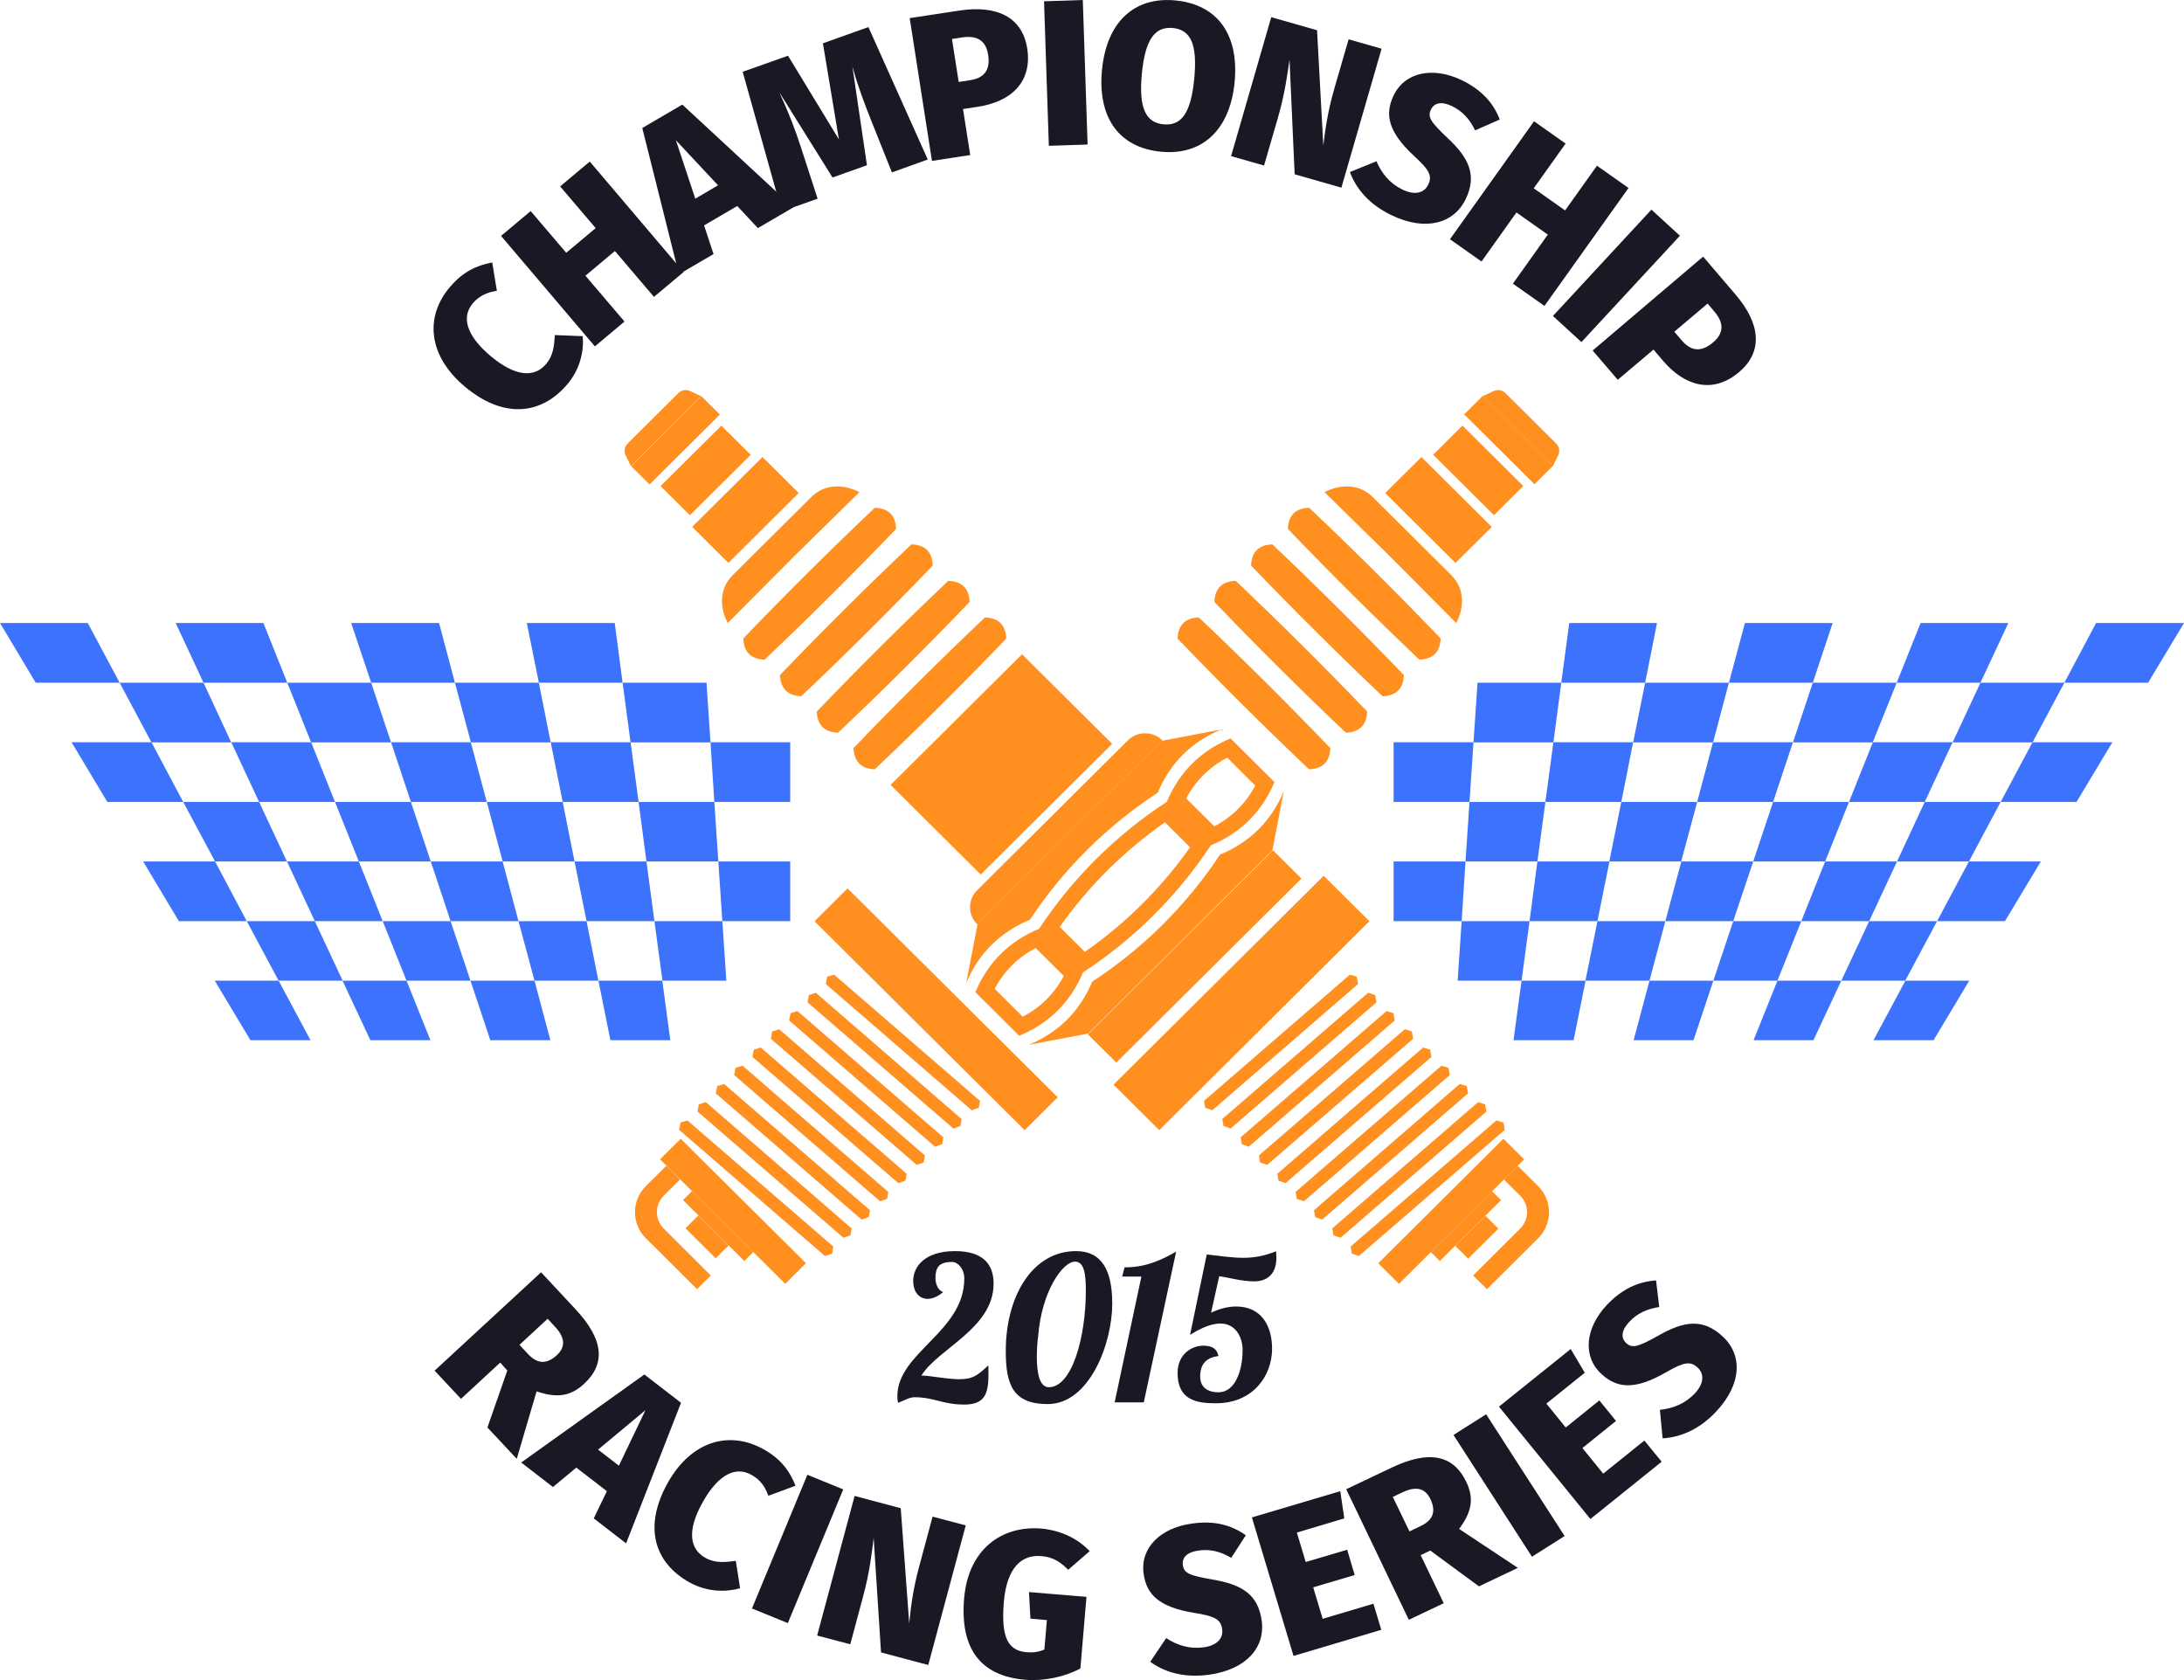 <svg width="104" height="80" viewBox="0 0 104 80" fill="none" xmlns="http://www.w3.org/2000/svg">
<path d="M38.38 60.151L32.416 54.224L31.43 55.204L37.393 61.132L38.38 60.151Z" fill="#FF8F1F"/>
<path d="M50.367 52.25L40.36 42.303L38.786 43.868L48.793 53.815L50.367 52.25Z" fill="#FF8F1F"/>
<path d="M35.868 59.62L32.951 56.721L32.525 57.144L35.442 60.044L35.868 59.62Z" fill="#FF8F1F"/>
<path d="M34.694 59.306L33.255 57.875L32.64 58.486L34.08 59.917L34.694 59.306Z" fill="#FF8F1F"/>
<path d="M39.285 59.81L32.338 53.8L32.407 53.451L32.735 53.352L39.681 59.355L39.628 59.689L39.285 59.81Z" fill="#FF8F1F"/>
<path d="M40.162 58.938L33.215 52.928L33.276 52.587L33.612 52.48L40.551 58.491L40.497 58.825L40.162 58.938Z" fill="#FF8F1F"/>
<path d="M41.031 58.074L34.084 52.063L34.153 51.715L34.481 51.616L41.428 57.627L41.374 57.953L41.031 58.074Z" fill="#FF8F1F"/>
<path d="M41.908 57.202L34.961 51.191L35.022 50.85L35.358 50.744L42.297 56.755L42.243 57.088L41.908 57.202Z" fill="#FF8F1F"/>
<path d="M42.777 56.339L35.831 50.328L35.899 49.979L36.227 49.881L43.174 55.891L43.12 56.217L42.777 56.339Z" fill="#FF8F1F"/>
<path d="M43.654 55.467L36.708 49.464L36.769 49.115L37.104 49.009L44.043 55.019L43.99 55.353L43.654 55.467Z" fill="#FF8F1F"/>
<path d="M44.524 54.602L37.577 48.592L37.646 48.243L37.974 48.145L44.92 54.155L44.867 54.481L44.524 54.602Z" fill="#FF8F1F"/>
<path d="M45.4 53.739L38.454 47.728L38.515 47.38L38.85 47.273L45.789 53.284L45.736 53.617L45.4 53.739Z" fill="#FF8F1F"/>
<path d="M46.27 52.867L39.323 46.856L39.384 46.508L39.72 46.409L46.666 52.42L46.613 52.746L46.27 52.867Z" fill="#FF8F1F"/>
<path d="M31.614 58.507C31.171 58.067 31.171 57.362 31.614 56.93L32.384 56.164L31.728 55.513L30.752 56.483C30.066 57.165 30.066 58.279 30.752 58.961L33.192 61.387L33.848 60.735L31.614 58.507Z" fill="#FF8F1F"/>
<path d="M63.35 35.624C61.314 33.502 59.224 31.425 57.089 29.401C56.434 29.424 56.098 29.765 56.075 30.409C58.111 32.532 60.2 34.608 62.336 36.632C62.984 36.609 63.327 36.268 63.35 35.624Z" fill="#FF8F1F"/>
<path d="M65.103 33.881C63.068 31.759 60.978 29.682 58.843 27.658C58.188 27.681 57.852 28.022 57.829 28.666C59.865 30.788 61.954 32.865 64.089 34.889C64.737 34.866 65.073 34.533 65.103 33.881Z" fill="#FF8F1F"/>
<path d="M66.85 32.145C64.814 30.022 62.724 27.946 60.589 25.922C59.934 25.945 59.598 26.286 59.575 26.93C61.611 29.052 63.7 31.129 65.835 33.153C66.491 33.13 66.827 32.789 66.85 32.145Z" fill="#FF8F1F"/>
<path d="M68.603 30.401C66.568 28.279 64.478 26.202 62.343 24.179C61.688 24.201 61.352 24.543 61.329 25.187C63.365 27.309 65.454 29.386 67.589 31.41C68.237 31.387 68.581 31.046 68.603 30.401Z" fill="#FF8F1F"/>
<path d="M69.343 29.667C69.343 29.667 70.106 28.386 69.099 27.378C68.093 26.377 67.239 25.528 67.239 25.528C67.239 25.528 66.385 24.679 65.378 23.679C64.371 22.678 63.075 23.436 63.075 23.436L66.224 26.529L69.343 29.667Z" fill="#FF8F1F"/>
<path d="M71.036 25.091L67.688 21.763L65.962 23.478L69.31 26.806L71.036 25.091Z" fill="#FF8F1F"/>
<path d="M72.537 23.144L69.642 20.266L68.245 21.654L71.141 24.532L72.537 23.144Z" fill="#FF8F1F"/>
<path d="M73.949 22.186L70.601 18.857L69.722 19.731L73.07 23.059L73.949 22.186Z" fill="#FF8F1F"/>
<path d="M73.949 22.193L70.602 18.866L71.128 18.623C71.318 18.532 71.547 18.57 71.692 18.722L74.102 21.117C74.246 21.261 74.292 21.488 74.201 21.678L73.949 22.193Z" fill="#FF8F1F"/>
<path d="M66.617 61.134L72.58 55.206L71.593 54.225L65.63 60.153L66.617 61.134Z" fill="#FF8F1F"/>
<path d="M55.203 53.814L65.21 43.867L63.032 41.702L53.025 51.649L55.203 53.814Z" fill="#FF8F1F"/>
<path d="M53.159 50.597L61.974 41.834L60.621 40.489L51.805 49.252L53.159 50.597Z" fill="#FF8F1F"/>
<path d="M46.536 44.014L55.351 35.252C54.901 34.805 54.162 34.805 53.712 35.252L46.536 42.385C46.079 42.832 46.079 43.567 46.536 44.014Z" fill="#FF8F1F"/>
<path d="M68.562 60.047L71.479 57.148L71.053 56.724L68.136 59.623L68.562 60.047Z" fill="#FF8F1F"/>
<path d="M69.912 59.934L71.352 58.503L70.737 57.892L69.298 59.323L69.912 59.934Z" fill="#FF8F1F"/>
<path d="M64.707 59.81L71.654 53.8L71.593 53.451L71.257 53.352L64.318 59.355L64.372 59.689L64.707 59.81Z" fill="#FF8F1F"/>
<path d="M63.838 58.938L70.784 52.928L70.716 52.587L70.388 52.48L63.441 58.491L63.495 58.825L63.838 58.938Z" fill="#FF8F1F"/>
<path d="M62.961 58.074L69.907 52.063L69.846 51.715L69.511 51.616L62.572 57.627L62.625 57.953L62.961 58.074Z" fill="#FF8F1F"/>
<path d="M62.092 57.202L69.038 51.191L68.977 50.85L68.642 50.744L61.695 56.755L61.749 57.088L62.092 57.202Z" fill="#FF8F1F"/>
<path d="M61.215 56.339L68.161 50.328L68.1 49.979L67.765 49.881L60.826 55.891L60.879 56.217L61.215 56.339Z" fill="#FF8F1F"/>
<path d="M60.345 55.467L67.292 49.464L67.231 49.115L66.895 49.009L59.949 55.019L60.002 55.353L60.345 55.467Z" fill="#FF8F1F"/>
<path d="M59.468 54.602L66.415 48.592L66.354 48.243L66.026 48.145L59.08 54.155L59.133 54.481L59.468 54.602Z" fill="#FF8F1F"/>
<path d="M58.599 53.739L65.546 47.728L65.485 47.38L65.149 47.273L58.203 53.284L58.264 53.617L58.599 53.739Z" fill="#FF8F1F"/>
<path d="M57.73 52.867L64.669 46.856L64.608 46.508L64.28 46.409L57.334 52.42L57.387 52.746L57.73 52.867Z" fill="#FF8F1F"/>
<path d="M72.385 58.507C72.828 58.067 72.828 57.362 72.385 56.93L71.615 56.164L72.271 55.513L73.247 56.483C73.933 57.165 73.933 58.279 73.247 58.961L70.807 61.387L70.151 60.735L72.385 58.507Z" fill="#FF8F1F"/>
<path d="M46.701 41.642L52.96 35.42L48.669 31.154L42.409 37.376L46.701 41.642Z" fill="#FF8F1F"/>
<path d="M40.642 35.624C42.678 33.502 44.767 31.425 46.902 29.401C47.558 29.424 47.894 29.765 47.916 30.409C45.881 32.532 43.791 34.608 41.656 36.632C41.008 36.609 40.673 36.268 40.642 35.624Z" fill="#FF8F1F"/>
<path d="M38.896 33.881C40.932 31.759 43.021 29.682 45.156 27.658C45.812 27.681 46.148 28.022 46.17 28.666C44.135 30.788 42.045 32.865 39.91 34.889C39.262 34.866 38.919 34.533 38.896 33.881Z" fill="#FF8F1F"/>
<path d="M37.142 32.145C39.178 30.022 41.267 27.946 43.402 25.922C44.058 25.945 44.394 26.286 44.416 26.93C42.381 29.052 40.291 31.129 38.156 33.153C37.508 33.13 37.173 32.789 37.142 32.145Z" fill="#FF8F1F"/>
<path d="M35.396 30.401C37.432 28.279 39.521 26.202 41.656 24.179C42.312 24.201 42.648 24.543 42.67 25.187C40.635 27.309 38.545 29.386 36.41 31.41C35.754 31.387 35.419 31.046 35.396 30.401Z" fill="#FF8F1F"/>
<path d="M34.656 29.667C34.656 29.667 33.894 28.386 34.9 27.378C35.907 26.377 36.761 25.528 36.761 25.528C36.761 25.528 37.615 24.679 38.621 23.679C39.628 22.678 40.924 23.436 40.924 23.436L37.775 26.529L34.656 29.667Z" fill="#FF8F1F"/>
<path d="M46.445 47.244C47.139 47.934 47.84 48.631 48.534 49.321C49.952 48.737 50.982 47.714 51.569 46.304C53.994 44.72 56.068 42.658 57.654 40.256C59.072 39.672 60.102 38.649 60.689 37.239C59.995 36.549 59.293 35.852 58.599 35.162C57.181 35.746 56.152 36.769 55.565 38.179C53.14 39.763 51.066 41.825 49.48 44.227C48.061 44.811 47.032 45.842 46.445 47.244ZM56.487 38.02C56.708 37.595 56.99 37.224 57.311 36.898C57.639 36.572 58.012 36.299 58.439 36.079L59.774 37.406C59.553 37.83 59.27 38.202 58.95 38.527C58.622 38.853 58.249 39.126 57.822 39.346L56.487 38.02ZM50.463 44.136C51.142 43.174 51.912 42.264 52.751 41.43C53.59 40.597 54.505 39.831 55.473 39.157L56.67 40.346C55.992 41.309 55.221 42.219 54.383 43.052C53.544 43.886 52.629 44.652 51.66 45.326L50.463 44.136ZM47.367 47.085C47.589 46.66 47.871 46.289 48.191 45.963C48.519 45.637 48.892 45.364 49.319 45.144L50.654 46.471C50.433 46.895 50.151 47.267 49.83 47.593C49.502 47.919 49.129 48.191 48.702 48.411L47.367 47.085Z" fill="#FF8F1F"/>
<path d="M52.011 46.743C54.436 45.159 56.51 43.097 58.096 40.694C59.514 40.111 60.544 39.087 61.131 37.678L60.589 40.497L51.821 49.214L48.984 49.752C50.395 49.176 51.424 48.153 52.011 46.743Z" fill="#FF8F1F"/>
<path d="M55.13 37.746C52.705 39.331 50.631 41.392 49.045 43.795C47.627 44.379 46.597 45.402 46.01 46.812L46.552 43.992L55.321 35.276L58.157 34.737C56.746 35.313 55.717 36.337 55.13 37.746Z" fill="#FF8F1F"/>
<path d="M34.686 26.804L38.035 23.476L36.309 21.761L32.961 25.089L34.686 26.804Z" fill="#FF8F1F"/>
<path d="M32.852 24.535L35.747 21.657L34.351 20.269L31.455 23.147L32.852 24.535Z" fill="#FF8F1F"/>
<path d="M30.932 23.069L34.28 19.74L33.401 18.867L30.053 22.195L30.932 23.069Z" fill="#FF8F1F"/>
<path d="M30.043 22.193L33.391 18.866L32.864 18.623C32.674 18.532 32.445 18.57 32.3 18.722L29.89 21.117C29.746 21.261 29.7 21.488 29.791 21.678L30.043 22.193Z" fill="#FF8F1F"/>
<path d="M47.063 65.016C47.07 65.168 47.07 65.304 47.07 65.441C47.07 66.388 46.88 66.881 45.919 66.881C44.867 66.881 44.508 66.532 43.525 66.532C43.303 66.532 42.953 66.737 42.762 66.797C42.739 66.691 42.731 66.585 42.731 66.487C42.731 64.387 45.919 63.432 45.919 60.878C45.919 60.408 45.606 60.09 45.332 60.09C44.684 60.09 44.546 60.385 44.546 60.87C44.546 61.09 44.645 61.446 44.912 61.522C44.661 61.742 44.401 61.848 44.173 61.848C43.784 61.848 43.486 61.537 43.486 60.984C43.486 60.332 44.02 59.574 45.477 59.574C46.796 59.574 47.314 60.188 47.314 61.12C47.314 63.258 44.676 64.205 43.875 65.501C44.287 65.501 44.844 65.638 45.614 65.676C46.315 65.676 46.521 65.524 47.063 65.016Z" fill="#191825"/>
<path d="M52.964 62.075C52.964 63.986 51.874 66.858 49.891 66.858C48.229 66.858 47.894 65.926 47.894 64.334C47.894 61.712 49.167 59.574 51.241 59.574C52.453 59.574 52.964 60.469 52.964 62.075ZM49.373 64.607C49.373 65.32 49.48 66.055 49.945 66.055C51.043 66.055 51.706 63.69 51.706 61.469C51.706 60.681 51.638 60.075 51.188 60.075C50.608 60.075 49.594 61.492 49.434 63.652C49.396 63.91 49.373 64.251 49.373 64.607Z" fill="#191825"/>
<path d="M54.466 66.775H53.079L54.352 60.787H53.437L53.551 60.347C54.085 60.347 54.832 60.286 56.007 59.597L54.466 66.775Z" fill="#191825"/>
<path d="M60.78 59.9C60.78 60.545 60.453 61.015 59.721 61.015C59.111 61.015 58.493 60.825 58.058 60.772L57.669 62.508C58.112 62.295 58.523 62.212 58.867 62.212C60.048 62.212 60.575 63.114 60.575 64.221C60.575 65.517 59.667 66.82 57.898 66.82C56.991 66.82 56.076 66.677 56.076 65.38C56.076 64.478 56.754 64.077 57.296 64.077C57.73 64.077 57.944 64.221 58.02 64.569C57.509 64.638 57.151 64.888 57.151 65.547C57.151 66.116 57.586 66.297 58.02 66.297C58.821 66.297 59.172 65.259 59.172 64.281C59.172 63.683 58.844 63.023 58.119 63.023C57.586 63.023 57.036 63.334 56.67 63.561L57.464 59.734C58.142 59.809 58.668 59.893 59.202 59.893C59.698 59.893 60.178 59.817 60.765 59.582C60.773 59.688 60.78 59.794 60.78 59.9Z" fill="#191825"/>
<path d="M23.44 12.499L23.661 13.848C23.204 13.916 22.822 14.083 22.517 14.439C21.984 15.069 22.159 15.94 23.364 16.956C24.561 17.956 25.453 17.987 26.01 17.327C26.345 16.933 26.391 16.463 26.422 15.955L27.748 16.008C27.809 16.691 27.642 17.562 27.016 18.297C25.758 19.783 23.951 19.934 22.136 18.411C20.367 16.925 20.23 15.069 21.427 13.666C22.029 12.954 22.685 12.636 23.44 12.499Z" fill="#191825"/>
<path d="M27.878 13.128L29.738 15.311L28.328 16.493L23.859 11.233L25.27 10.051L26.963 12.036L28.366 10.862L26.673 8.876L28.084 7.693L32.552 12.954L31.141 14.136L29.281 11.953L27.878 13.128Z" fill="#191825"/>
<path d="M33.528 10.733L33.978 12.098L32.331 13.06L30.585 6.095L32.491 4.98L37.776 9.877L36.09 10.862L35.107 9.809L33.528 10.733ZM32.186 6.678L33.109 9.46L34.192 8.823L32.186 6.678Z" fill="#191825"/>
<path d="M42.472 8.209L41.519 5.822C41.176 4.965 40.841 4.086 40.589 3.161L41.283 7.868L39.644 8.452L37.112 4.397C37.562 5.382 37.852 6.125 38.141 7.019L38.934 9.46L37.226 10.066L35.366 3.419L37.524 2.653L39.949 6.64L39.186 2.062L41.352 1.289L44.18 7.595L42.472 8.209Z" fill="#191825"/>
<path d="M45.66 0.507C47.459 0.227 48.679 0.803 48.916 2.311C49.16 3.895 48.161 4.843 46.56 5.085L45.858 5.191L46.201 7.382L44.379 7.662L43.319 0.863L45.66 0.507ZM46.186 3.819C46.849 3.721 47.17 3.357 47.055 2.607C46.956 1.962 46.56 1.674 45.828 1.78L45.332 1.856L45.652 3.903L46.186 3.819Z" fill="#191825"/>
<path d="M49.945 6.943L49.716 0.061L51.562 0L51.79 6.882L49.945 6.943Z" fill="#191825"/>
<path d="M58.79 3.926C58.569 6.154 57.281 7.42 55.275 7.223C53.27 7.026 52.255 5.585 52.477 3.312C52.698 1.083 53.979 -0.175 55.984 0.022C57.982 0.219 59.011 1.652 58.79 3.926ZM54.375 3.501C54.215 5.153 54.566 5.836 55.397 5.919C56.259 6.002 56.709 5.396 56.869 3.744C57.029 2.091 56.693 1.417 55.847 1.333C55.008 1.258 54.535 1.849 54.375 3.501Z" fill="#191825"/>
<path d="M61.65 8.299L61.406 2.842C61.307 3.494 61.2 4.419 60.842 5.647L60.193 7.882L58.623 7.435L60.536 0.818L62.717 1.44L63.015 6.935C63.099 6.245 63.205 5.389 63.526 4.267L64.219 1.872L65.79 2.319L63.876 8.936L61.65 8.299Z" fill="#191825"/>
<path d="M71.418 5.692L70.244 6.207C69.984 5.669 69.634 5.29 69.146 5.055C68.658 4.82 68.299 4.881 68.139 5.222C67.964 5.578 68.139 5.813 68.924 6.564C69.969 7.534 70.335 8.36 69.794 9.482C69.23 10.649 67.88 11.02 66.279 10.255C65.135 9.709 64.555 8.928 64.281 8.193L65.546 7.678C65.798 8.269 66.195 8.746 66.797 9.034C67.369 9.307 67.819 9.194 68.01 8.792C68.208 8.383 68.078 8.102 67.338 7.428C66.103 6.276 65.928 5.457 66.362 4.547C66.911 3.41 68.254 3.175 69.596 3.812C70.556 4.275 71.113 4.904 71.418 5.692Z" fill="#191825"/>
<path d="M72.211 10.118L70.549 12.453L69.046 11.392L73.05 5.775L74.552 6.837L73.034 8.966L74.529 10.02L76.046 7.89L77.549 8.951L73.545 14.568L72.043 13.507L73.705 11.172L72.211 10.118Z" fill="#191825"/>
<path d="M73.949 15.046L78.639 9.982L79.996 11.226L75.306 16.289L73.949 15.046Z" fill="#191825"/>
<path d="M82.642 14.023C83.824 15.402 83.976 16.736 82.81 17.721C81.582 18.76 80.248 18.411 79.195 17.183L78.738 16.645L77.037 18.085L75.84 16.691L81.102 12.219L82.642 14.023ZM80.08 16.206C80.515 16.713 80.995 16.797 81.575 16.304C82.078 15.88 82.116 15.395 81.635 14.834L81.315 14.455L79.729 15.796L80.08 16.206Z" fill="#191825"/>
<path d="M23.821 64.881L21.953 66.609L20.695 65.267L25.766 60.583L27.397 62.334C28.716 63.744 28.884 64.911 27.802 65.904C27.146 66.51 26.482 66.571 25.552 66.252L24.607 69.466L23.211 67.973L24.157 65.26L23.821 64.881ZM25.156 64.487C25.583 64.941 26.025 64.979 26.513 64.532C26.948 64.13 26.902 63.683 26.429 63.175L26.078 62.796L24.736 64.039L25.156 64.487Z" fill="#191825"/>
<path d="M27.443 69.883L26.33 70.808L24.82 69.641L30.684 65.449L32.43 66.798L29.814 73.491L28.274 72.301L28.899 71.005L27.443 69.883ZM30.737 67.147L28.48 69.027L29.471 69.792L30.737 67.147Z" fill="#191825"/>
<path d="M37.882 70.747L36.586 71.224C36.433 70.785 36.197 70.451 35.777 70.224C35.053 69.822 34.229 70.163 33.459 71.535C32.697 72.892 32.842 73.771 33.604 74.188C34.054 74.438 34.527 74.392 35.038 74.324L35.243 75.628C34.58 75.817 33.688 75.817 32.842 75.355C31.134 74.408 30.638 72.68 31.797 70.61C32.925 68.602 34.733 68.109 36.349 69.004C37.173 69.458 37.607 70.042 37.882 70.747Z" fill="#191825"/>
<path d="M35.808 76.591L38.446 70.224L40.154 70.921L37.516 77.288L35.808 76.591Z" fill="#191825"/>
<path d="M41.954 78.683L41.603 73.233C41.519 73.885 41.428 74.817 41.092 76.045L40.49 78.296L38.912 77.88L40.696 71.232L42.892 71.816L43.296 77.304C43.365 76.614 43.456 75.757 43.761 74.628L44.409 72.218L45.988 72.635L44.203 79.282L41.954 78.683Z" fill="#191825"/>
<path d="M51.889 73.862L50.867 74.749C50.471 74.347 50.12 74.143 49.587 74.097C48.626 74.014 47.939 74.673 47.802 76.28C47.657 78.016 48.023 78.607 48.9 78.675C49.205 78.698 49.472 78.66 49.731 78.546L49.853 77.144L49.068 77.076L48.999 75.81L51.737 76.037L51.447 79.448C50.684 79.858 49.709 80.055 48.832 79.987C46.628 79.805 45.713 78.44 45.911 76.106C46.109 73.786 47.688 72.627 49.594 72.786C50.601 72.885 51.378 73.317 51.889 73.862Z" fill="#191825"/>
<path d="M59.324 73.105L58.63 74.181C58.112 73.87 57.616 73.756 57.075 73.832C56.541 73.908 56.274 74.15 56.327 74.529C56.381 74.924 56.663 75.022 57.73 75.212C59.141 75.447 59.904 75.924 60.079 77.159C60.262 78.448 59.347 79.494 57.586 79.744C56.335 79.918 55.412 79.593 54.772 79.13L55.534 78.001C56.076 78.357 56.67 78.531 57.326 78.44C57.959 78.35 58.264 78.008 58.196 77.569C58.135 77.122 57.868 76.955 56.876 76.803C55.206 76.53 54.596 75.939 54.459 74.939C54.284 73.696 55.267 72.756 56.739 72.551C57.814 72.392 58.63 72.612 59.324 73.105Z" fill="#191825"/>
<path d="M61.756 72.976L62.176 74.378L64.151 73.794L64.509 74.999L62.534 75.583L62.984 77.084L65.401 76.364L65.775 77.607L61.596 78.85L59.614 72.255L63.823 71.005L64.013 72.301L61.756 72.976Z" fill="#191825"/>
<path d="M67.651 74.052L68.749 76.341L67.086 77.129L64.105 70.914L66.27 69.883C68.017 69.057 69.191 69.247 69.824 70.566C70.213 71.369 70.068 72.021 69.481 72.802L72.279 74.658L70.426 75.538L68.108 73.832L67.651 74.052ZM67.666 72.657C68.23 72.385 68.398 71.983 68.116 71.384C67.857 70.846 67.422 70.763 66.789 71.058L66.324 71.278L67.117 72.923L67.666 72.657Z" fill="#191825"/>
<path d="M72.95 74.127L69.214 68.329L70.769 67.344L74.506 73.142L72.95 74.127Z" fill="#191825"/>
<path d="M73.636 66.836L74.559 67.973L76.16 66.684L76.953 67.662L75.352 68.951L76.343 70.171L78.303 68.595L79.127 69.603L75.733 72.331L71.379 66.98L74.796 64.236L75.466 65.366L73.636 66.836Z" fill="#191825"/>
<path d="M78.86 60.97L79.012 62.236C78.417 62.327 77.952 62.546 77.579 62.948C77.213 63.342 77.167 63.698 77.441 63.956C77.731 64.221 78.013 64.13 78.966 63.6C80.209 62.887 81.101 62.781 82.024 63.63C82.985 64.509 82.947 65.896 81.742 67.192C80.888 68.117 79.958 68.443 79.172 68.489L79.043 67.132C79.691 67.064 80.255 66.829 80.713 66.344C81.147 65.874 81.162 65.419 80.835 65.116C80.499 64.805 80.186 64.85 79.325 65.351C77.861 66.192 77.014 66.116 76.267 65.434C75.337 64.585 75.497 63.236 76.503 62.152C77.243 61.371 78.006 61.03 78.86 60.97Z" fill="#191825"/>
<path d="M72.455 46.698H69.412L69.603 43.863H72.836L72.455 46.698Z" fill="#3D72FC"/>
<path d="M74.933 49.532H72.073L72.454 46.697H75.505L74.933 49.532Z" fill="#3D72FC"/>
<path d="M78.547 46.698H75.497L76.069 43.863H79.302L78.547 46.698Z" fill="#3D72FC"/>
<path d="M80.644 49.532H77.792L78.547 46.697H81.589L80.644 49.532Z" fill="#3D72FC"/>
<path d="M84.639 46.698H81.589L82.535 43.863H85.776L84.639 46.698Z" fill="#3D72FC"/>
<path d="M86.355 49.532H83.503L84.64 46.697H87.682L86.355 49.532Z" fill="#3D72FC"/>
<path d="M90.724 46.698H87.682L89.008 43.863H92.242L90.724 46.698Z" fill="#3D72FC"/>
<path d="M92.074 49.532H89.214L90.732 46.697H93.774L92.074 49.532Z" fill="#3D72FC"/>
<path d="M69.603 43.863H66.362V41.02H69.785L69.603 43.863Z" fill="#3D72FC"/>
<path d="M73.209 41.02H69.786L69.976 38.185H73.591L73.209 41.02Z" fill="#3D72FC"/>
<path d="M76.069 43.863H72.835L73.209 41.02H76.64L76.069 43.863Z" fill="#3D72FC"/>
<path d="M80.056 41.02H76.633L77.205 38.185H80.819L80.056 41.02Z" fill="#3D72FC"/>
<path d="M82.535 43.863H79.302L80.064 41.02H83.488L82.535 43.863Z" fill="#3D72FC"/>
<path d="M86.912 41.02H83.488L84.434 38.185H88.048L86.912 41.02Z" fill="#3D72FC"/>
<path d="M89.008 43.863H85.775L86.912 41.02H90.335L89.008 43.863Z" fill="#3D72FC"/>
<path d="M93.759 41.02H90.335L91.655 38.185H95.269L93.759 41.02Z" fill="#3D72FC"/>
<path d="M95.475 43.863H92.242L93.759 41.02H97.183L95.475 43.863Z" fill="#3D72FC"/>
<path d="M69.976 38.185H66.362V35.343H70.167L69.976 38.185Z" fill="#3D72FC"/>
<path d="M73.972 35.351H70.167L70.358 32.509H74.346L73.972 35.351Z" fill="#3D72FC"/>
<path d="M77.205 38.185H73.59L73.972 35.343H77.769L77.205 38.185Z" fill="#3D72FC"/>
<path d="M81.574 35.351H77.769L78.341 32.509H82.329L81.574 35.351Z" fill="#3D72FC"/>
<path d="M84.434 38.185H80.819L81.574 35.343H85.379L84.434 38.185Z" fill="#3D72FC"/>
<path d="M89.176 35.351H85.379L86.324 32.509H90.32L89.176 35.351Z" fill="#3D72FC"/>
<path d="M91.655 38.185H88.048L89.184 35.343H92.981L91.655 38.185Z" fill="#3D72FC"/>
<path d="M96.786 35.351H92.981L94.308 32.509H98.304L96.786 35.351Z" fill="#3D72FC"/>
<path d="M98.883 38.185H95.269L96.787 35.343H100.591L98.883 38.185Z" fill="#3D72FC"/>
<path d="M78.341 32.508H74.345L74.727 29.666H78.905L78.341 32.508Z" fill="#3D72FC"/>
<path d="M86.325 32.508H82.329L83.092 29.666H87.27L86.325 32.508Z" fill="#3D72FC"/>
<path d="M94.308 32.508H90.32L91.457 29.666H95.635L94.308 32.508Z" fill="#3D72FC"/>
<path d="M102.292 32.508H98.304L99.814 29.666H104L102.292 32.508Z" fill="#3D72FC"/>
<path d="M31.545 46.698H34.588L34.397 43.863H31.164L31.545 46.698Z" fill="#3D72FC"/>
<path d="M29.067 49.532H31.919L31.538 46.697H28.496L29.067 49.532Z" fill="#3D72FC"/>
<path d="M25.453 46.698H28.495L27.931 43.863H24.69L25.453 46.698Z" fill="#3D72FC"/>
<path d="M23.348 49.532H26.208L25.453 46.697H22.403L23.348 49.532Z" fill="#3D72FC"/>
<path d="M19.36 46.698H22.403L21.457 43.863H18.224L19.36 46.698Z" fill="#3D72FC"/>
<path d="M17.637 49.532H20.496L19.36 46.697H16.31L17.637 49.532Z" fill="#3D72FC"/>
<path d="M13.268 46.698H16.318L14.991 43.863H11.751L13.268 46.698Z" fill="#3D72FC"/>
<path d="M11.926 49.532H14.786L13.268 46.697H10.226L11.926 49.532Z" fill="#3D72FC"/>
<path d="M34.397 43.863H37.63V41.02H34.206L34.397 43.863Z" fill="#3D72FC"/>
<path d="M30.783 41.02H34.206L34.016 38.185H30.409L30.783 41.02Z" fill="#3D72FC"/>
<path d="M27.931 43.863H31.164L30.783 41.02H27.359L27.931 43.863Z" fill="#3D72FC"/>
<path d="M23.936 41.02H27.359L26.795 38.185H23.181L23.936 41.02Z" fill="#3D72FC"/>
<path d="M21.457 43.863H24.69L23.935 41.02H20.512L21.457 43.863Z" fill="#3D72FC"/>
<path d="M17.088 41.02H20.512L19.566 38.185H15.952L17.088 41.02Z" fill="#3D72FC"/>
<path d="M14.991 43.863H18.224L17.088 41.02H13.665L14.991 43.863Z" fill="#3D72FC"/>
<path d="M10.241 41.02H13.664L12.338 38.185H8.723L10.241 41.02Z" fill="#3D72FC"/>
<path d="M8.517 43.863H11.75L10.241 41.02H6.817L8.517 43.863Z" fill="#3D72FC"/>
<path d="M34.016 38.185H37.63V35.343H33.833L34.016 38.185Z" fill="#3D72FC"/>
<path d="M30.028 35.351H33.833L33.643 32.509H29.647L30.028 35.351Z" fill="#3D72FC"/>
<path d="M26.795 38.185H30.409L30.028 35.343H26.223L26.795 38.185Z" fill="#3D72FC"/>
<path d="M22.426 35.351H26.223L25.659 32.509H21.663L22.426 35.351Z" fill="#3D72FC"/>
<path d="M19.566 38.185H23.18L22.418 35.343H18.621L19.566 38.185Z" fill="#3D72FC"/>
<path d="M14.816 35.351H18.621L17.675 32.509H13.68L14.816 35.351Z" fill="#3D72FC"/>
<path d="M12.338 38.185H15.952L14.816 35.343H11.011L12.338 38.185Z" fill="#3D72FC"/>
<path d="M7.213 35.351H11.011L9.691 32.509H5.696L7.213 35.351Z" fill="#3D72FC"/>
<path d="M5.109 38.185H8.723L7.213 35.343H3.408L5.109 38.185Z" fill="#3D72FC"/>
<path d="M25.659 32.508H29.647L29.273 29.666H25.087L25.659 32.508Z" fill="#3D72FC"/>
<path d="M17.675 32.508H21.663L20.908 29.666H16.722L17.675 32.508Z" fill="#3D72FC"/>
<path d="M9.692 32.508H13.68L12.543 29.666H8.365L9.692 32.508Z" fill="#3D72FC"/>
<path d="M1.7 32.508H5.696L4.179 29.666H0L1.7 32.508Z" fill="#3D72FC"/>
</svg>
